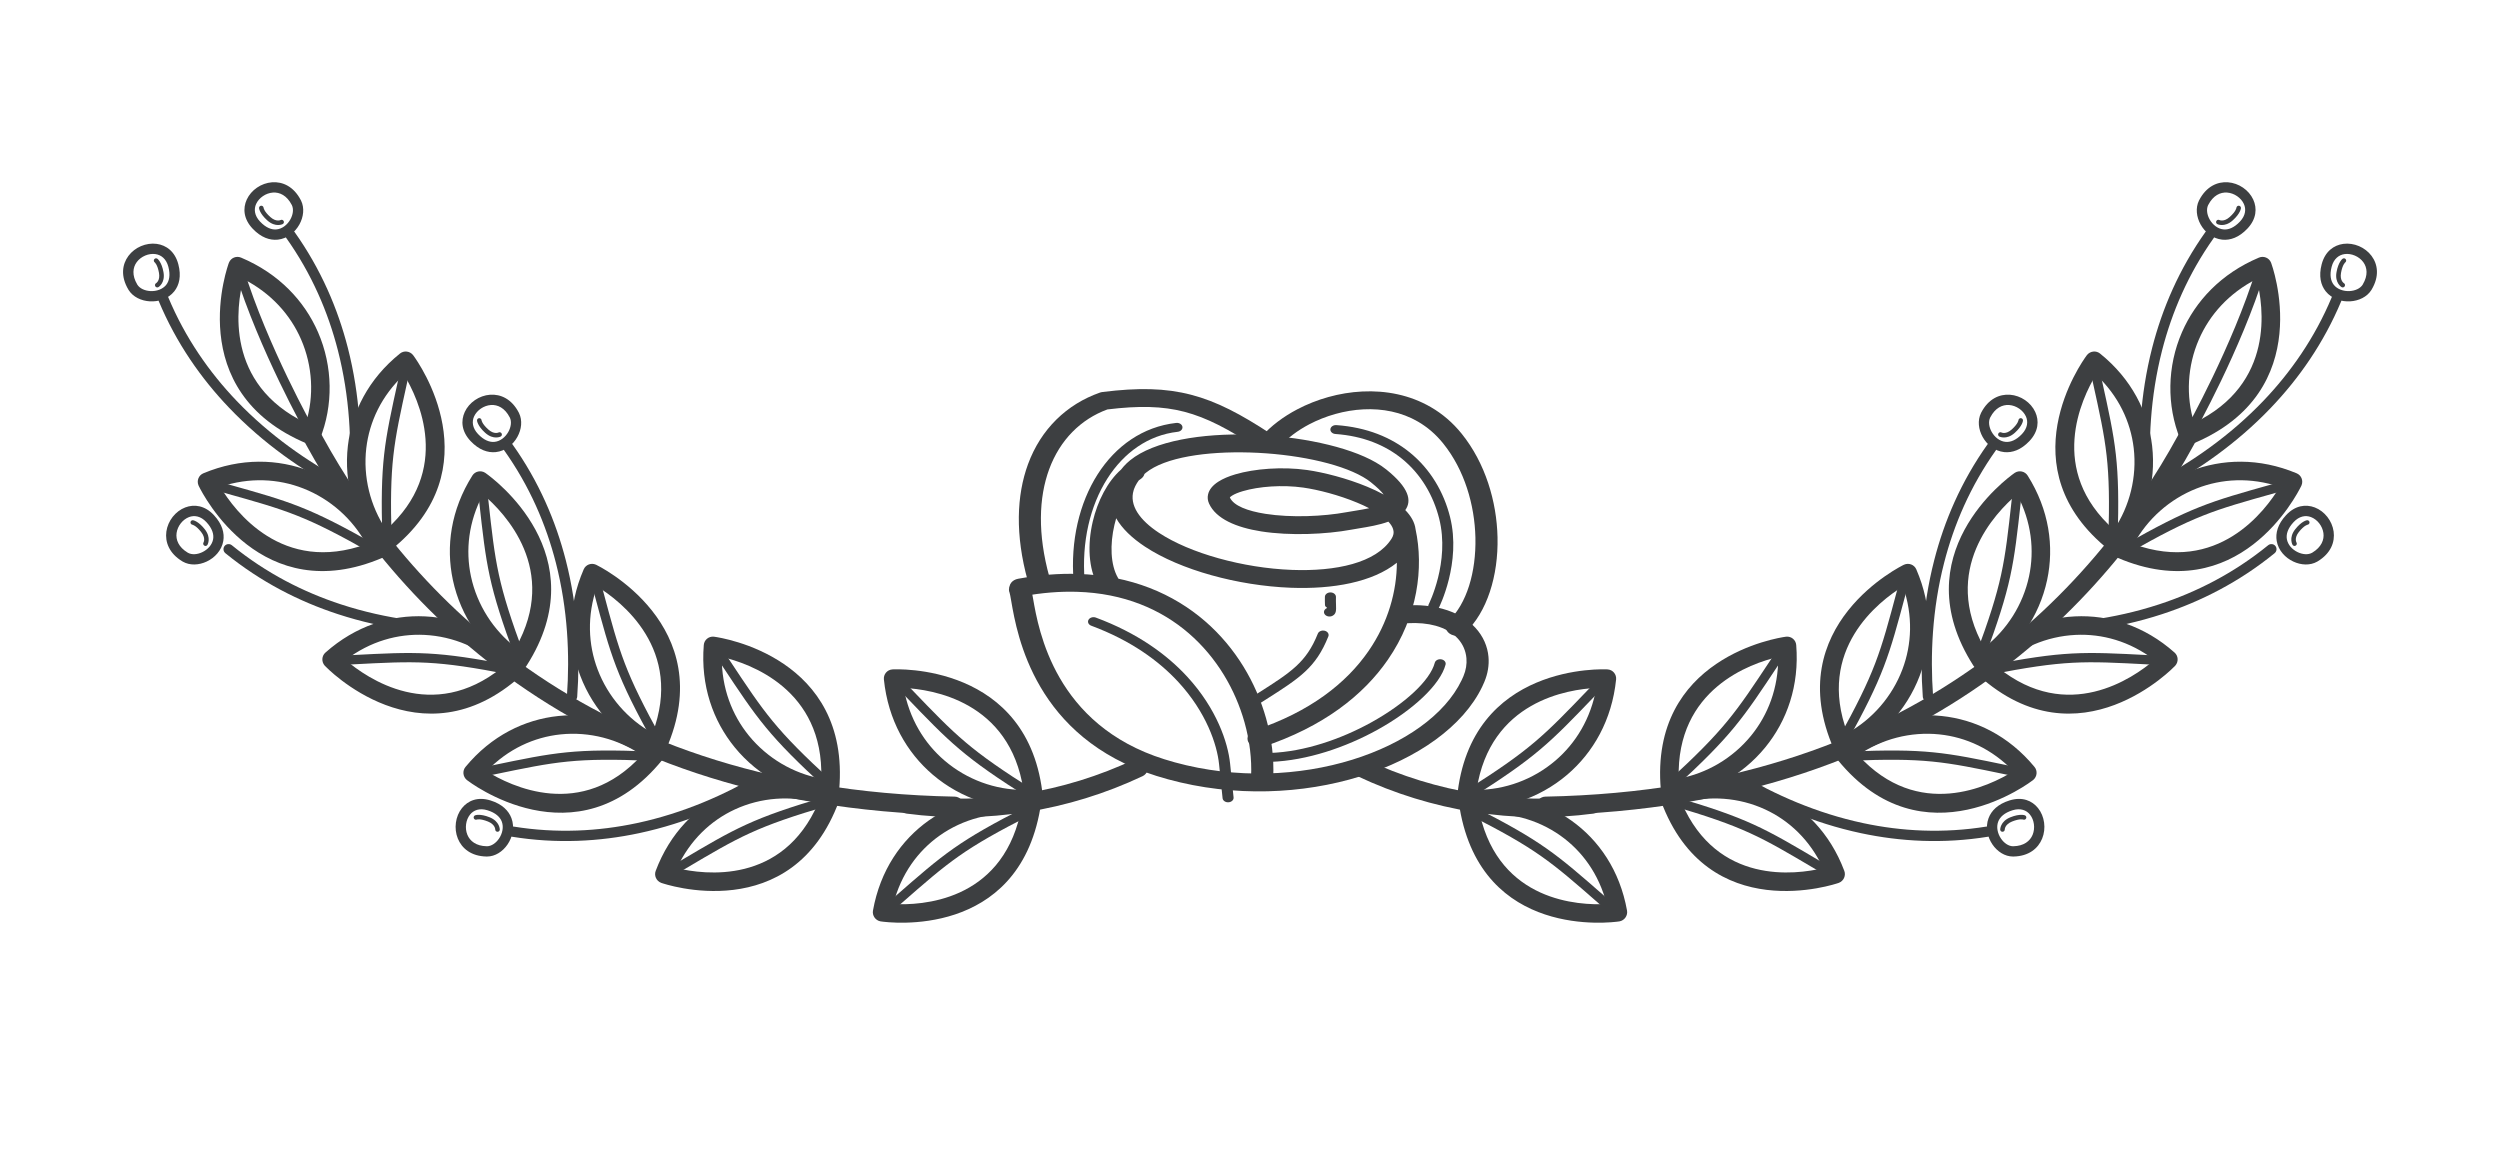 <svg width="529" height="244" viewBox="0 0 529 244" fill="none" xmlns="http://www.w3.org/2000/svg">
<path fill-rule="evenodd" clip-rule="evenodd" d="M373.503 171.275C367.958 168.714 361.633 168.28 355.867 169.934C363.394 187.282 379.962 185.086 385.762 183.705C383.001 177.749 378.575 173.618 373.503 171.275ZM351.458 169.49L351.435 169.435C351.067 168.422 351.59 167.293 352.608 166.914C359.836 164.186 368.065 164.429 375.184 167.718C381.662 170.711 387.22 176.216 390.255 184.277C390.633 185.283 390.119 186.417 389.107 186.806L389.024 186.836C388.611 186.978 361.364 196.367 351.458 169.49Z" fill="#3D3F41"/>
<path fill-rule="evenodd" clip-rule="evenodd" d="M353.546 170.415C353.028 170.264 352.734 169.719 352.892 169.199C353.049 168.679 353.598 168.382 354.116 168.533C369.828 173.15 373.245 175.173 385.185 182.243L388.051 183.939C388.516 184.212 388.661 184.811 388.384 185.277C388.106 185.742 387.504 185.9 387.042 185.627L384.175 183.932C372.41 176.968 369.043 174.972 353.546 170.415Z" fill="#3D3F41"/>
<path fill-rule="evenodd" clip-rule="evenodd" d="M355.221 164.754C361.116 163.667 366.622 160.455 370.527 155.672C374.092 151.298 376.319 145.602 376.273 139.007C370.472 140.356 354.634 145.783 355.221 164.754ZM353.56 168.945C352.481 169.052 351.528 168.268 351.433 167.188L351.432 167.134C348.98 139.111 376.28 134.953 377.823 134.738L377.974 134.721C379.052 134.619 379.996 135.411 380.081 136.488C380.771 145.098 378.107 152.534 373.544 158.125C368.533 164.268 361.226 168.172 353.56 168.945Z" fill="#3D3F41"/>
<path fill-rule="evenodd" clip-rule="evenodd" d="M354.239 166.807C353.838 167.175 353.216 167.155 352.852 166.755C352.487 166.359 352.519 165.737 352.92 165.368C364.928 154.346 367.114 151.044 374.747 139.511L376.61 136.705C376.912 136.253 377.518 136.123 377.97 136.419C378.421 136.712 378.54 137.32 378.242 137.772L376.382 140.581C368.638 152.274 366.419 155.623 354.239 166.807Z" fill="#3D3F41"/>
<path fill-rule="evenodd" clip-rule="evenodd" d="M410.392 155.4C404.297 154.763 398.145 156.386 393.193 159.797C405.918 173.731 420.964 166.352 426.039 163.19C421.5 158.459 415.966 155.982 410.392 155.4ZM388.854 160.791L388.821 160.751C388.14 159.918 388.273 158.686 389.116 157.996C395.118 153.101 403.027 150.688 410.858 151.505C417.977 152.25 425.028 155.656 430.502 162.284C431.186 163.113 431.06 164.349 430.222 165.044L430.159 165.093C430.092 165.145 407.008 183.105 388.854 160.791Z" fill="#3D3F41"/>
<path fill-rule="evenodd" clip-rule="evenodd" d="M391.133 160.991C390.595 161.011 390.142 160.592 390.128 160.055C390.111 159.513 390.539 159.059 391.08 159.038C407.512 158.352 411.408 159.162 425.025 161.994L428.291 162.673C428.822 162.781 429.156 163.296 429.042 163.827C428.929 164.355 428.408 164.7 427.879 164.59L424.606 163.911C411.171 161.119 407.323 160.317 391.133 160.991Z" fill="#3D3F41"/>
<path fill-rule="evenodd" clip-rule="evenodd" d="M390.913 155.125C396.167 152.207 400.374 147.407 402.55 141.641C404.54 136.374 404.829 130.293 402.674 124.087C397.581 127.225 384.266 137.429 390.913 155.125ZM390.682 159.599C389.693 160.05 388.536 159.613 388.101 158.633L388.075 158.577C376.442 132.218 402.762 119.553 402.838 119.516L402.915 119.482C403.911 119.044 405.065 119.49 405.49 120.477C408.909 128.376 408.76 136.246 406.216 142.987C403.422 150.386 397.726 156.406 390.682 159.599Z" fill="#3D3F41"/>
<path fill-rule="evenodd" clip-rule="evenodd" d="M390.635 157.368C390.373 157.845 389.777 158.02 389.304 157.762C388.831 157.507 388.663 156.912 388.927 156.436C396.81 142.182 397.829 138.366 401.39 125.037L402.256 121.802C402.395 121.278 402.932 120.963 403.452 121.096C403.977 121.224 404.284 121.759 404.148 122.28L403.282 125.518C399.667 139.041 398.635 142.909 390.635 157.368Z" fill="#3D3F41"/>
<path fill-rule="evenodd" clip-rule="evenodd" d="M439.196 134.345C433.057 134.639 427.211 137.169 422.821 141.284C437.533 153.108 451.323 143.545 455.869 139.655C450.659 135.678 444.803 134.074 439.196 134.345ZM418.676 142.924L418.635 142.886C417.84 142.167 417.785 140.933 418.514 140.126C423.718 134.383 431.186 130.805 439.057 130.427C446.22 130.082 453.715 132.377 460.142 138.087C460.944 138.8 461.01 140.032 460.291 140.846L460.228 140.912C460.174 140.973 440.035 162.185 418.676 142.924Z" fill="#3D3F41"/>
<path fill-rule="evenodd" clip-rule="evenodd" d="M420.963 142.776C420.431 142.878 419.922 142.528 419.824 142C419.727 141.467 420.083 140.951 420.616 140.852C436.781 137.689 440.766 137.901 454.688 138.629L458.026 138.805C458.565 138.835 458.974 139.3 458.938 139.839C458.9 140.376 458.434 140.793 457.893 140.763L454.556 140.589C440.831 139.866 436.903 139.658 420.963 142.776Z" fill="#3D3F41"/>
<path fill-rule="evenodd" clip-rule="evenodd" d="M419.856 137.023C424.622 133.348 428.062 127.975 429.345 121.957C430.516 116.459 429.881 110.41 426.801 104.613C422.231 108.485 410.594 120.569 419.856 137.023ZM420.301 141.467C419.392 142.057 418.183 141.803 417.604 140.901L417.572 140.855C402.564 117.399 424.688 101.211 426.193 100.146L426.345 100.04C427.261 99.457 428.471 99.718 429.047 100.628C433.627 107.904 434.674 115.688 433.173 122.721C431.526 130.448 426.795 137.252 420.301 141.467Z" fill="#3D3F41"/>
<path fill-rule="evenodd" clip-rule="evenodd" d="M419.924 139.272C419.736 139.781 419.173 140.047 418.665 139.866C418.159 139.684 417.901 139.125 418.088 138.615C423.737 123.365 424.168 119.448 425.676 105.748L426.045 102.422C426.106 101.885 426.589 101.49 427.127 101.545C427.665 101.595 428.053 102.075 427.991 102.614L427.627 105.941C426.097 119.817 425.658 123.79 419.924 139.272Z" fill="#3D3F41"/>
<path fill-rule="evenodd" clip-rule="evenodd" d="M464.836 103.349C459.097 105.596 454.35 109.856 451.497 115.147C469.279 121.574 479.318 108.141 482.396 103.017C476.161 100.933 470.078 101.295 464.836 103.349ZM448.075 118.027L448.025 118.009C447.032 117.585 446.585 116.434 447.019 115.438C450.127 108.352 456.085 102.584 463.453 99.699C470.16 97.075 478.029 96.83 485.966 100.148C486.965 100.565 487.423 101.714 486.995 102.716L486.912 102.891C486.05 104.649 473.66 128.951 448.075 118.027Z" fill="#3D3F41"/>
<path fill-rule="evenodd" clip-rule="evenodd" d="M450.208 117.15C449.736 117.417 449.141 117.255 448.876 116.789C448.614 116.319 448.782 115.724 449.253 115.452C463.623 107.277 467.479 106.197 480.946 102.423L484.176 101.517C484.696 101.372 485.234 101.673 485.374 102.192C485.517 102.712 485.208 103.252 484.688 103.4L481.448 104.313C468.159 108.034 464.355 109.1 450.208 117.15Z" fill="#3D3F41"/>
<path fill-rule="evenodd" clip-rule="evenodd" d="M447.306 112.077C450.657 107.078 452.202 100.911 451.492 94.826C450.841 89.261 448.297 83.763 443.512 79.286C440.409 84.403 433.222 99.53 447.306 112.077ZM449.161 116.132C448.486 116.987 447.253 117.136 446.407 116.471L446.358 116.432C424.489 99.07 440.503 76.617 441.508 75.256L441.607 75.121C442.294 74.275 443.526 74.132 444.366 74.807C451.061 80.197 454.554 87.209 455.387 94.323C456.297 102.139 453.983 110.074 449.161 116.132Z" fill="#3D3F41"/>
<path fill-rule="evenodd" clip-rule="evenodd" d="M448.092 114.185C448.076 114.727 447.622 115.159 447.082 115.147C446.54 115.137 446.116 114.69 446.132 114.148C446.613 97.947 445.765 94.112 442.804 80.716L442.088 77.463C441.972 76.937 442.307 76.409 442.833 76.288C443.362 76.166 443.884 76.493 444.001 77.019L444.718 80.274C447.721 93.863 448.578 97.751 448.092 114.185Z" fill="#3D3F41"/>
<path fill-rule="evenodd" clip-rule="evenodd" d="M465.297 71.806C462.832 77.463 462.515 83.804 464.271 89.499C481.463 81.239 478.98 64.777 477.499 59.036C471.596 62.048 467.543 66.645 465.297 71.806ZM463.904 93.926L463.851 93.949C462.847 94.362 461.709 93.888 461.308 92.889C458.451 85.78 458.549 77.542 461.707 70.289C464.585 63.68 469.986 57.888 477.987 54.512C478.989 54.09 480.134 54.554 480.543 55.552L480.572 55.627L480.575 55.624C480.603 55.704 490.764 82.812 463.904 93.926Z" fill="#3D3F41"/>
<path fill-rule="evenodd" clip-rule="evenodd" d="M464.388 91.476C464.123 91.954 463.526 92.127 463.053 91.866C462.583 91.607 462.413 91.011 462.678 90.536C462.708 90.487 472.385 73.252 477.401 57.016C477.56 56.498 478.109 56.2 478.625 56.353C479.141 56.506 479.43 57.052 479.269 57.569C474.185 74.027 464.417 91.425 464.388 91.476Z" fill="#3D3F41"/>
<path fill-rule="evenodd" clip-rule="evenodd" d="M287.209 164.226C286.237 163.762 285.832 162.597 286.304 161.616C286.778 160.639 287.953 160.218 288.924 160.68C296.471 164.242 304.402 166.666 312.431 167.941C320.545 169.229 328.742 169.338 336.738 168.271C337.81 168.126 338.787 168.878 338.916 169.95C339.048 171.019 338.286 172.006 337.212 172.151C328.817 173.275 320.234 173.16 311.768 171.815C303.39 170.488 295.108 167.955 287.209 164.226Z" fill="#3D3F41"/>
<path fill-rule="evenodd" clip-rule="evenodd" d="M462.354 89.353C462.851 88.389 464.034 88.003 464.992 88.488C465.947 88.974 466.321 90.151 465.823 91.116C457.503 107.098 443.733 127.05 421.555 143.203C399.391 159.343 368.852 171.691 327.016 172.478C325.937 172.496 325.057 171.633 325.052 170.555C325.048 169.476 325.922 168.582 327.002 168.566C367.892 167.798 397.687 155.769 419.278 140.043C440.853 124.329 454.259 104.912 462.354 89.353Z" fill="#3D3F41"/>
<path fill-rule="evenodd" clip-rule="evenodd" d="M329.113 160.953C324.413 164.963 318.427 167.138 312.446 167.141C315.305 148.329 331.833 145.848 337.776 145.569C336.625 152.077 333.409 157.29 329.113 160.953ZM308.311 168.792L308.301 168.854C308.204 169.93 308.994 170.872 310.071 170.958C317.734 171.584 325.608 169.066 331.636 163.919C337.122 159.235 341.084 152.386 341.968 143.77C342.074 142.694 341.292 141.744 340.219 141.652L340.13 141.642C339.697 141.622 311.043 140.131 308.311 168.792Z" fill="#3D3F41"/>
<path fill-rule="evenodd" clip-rule="evenodd" d="M310.086 167.32C309.626 167.61 309.481 168.215 309.767 168.673C310.048 169.13 310.653 169.269 311.116 168.978C325.092 160.166 327.875 157.265 337.593 147.136L339.925 144.71C340.303 144.315 340.294 143.698 339.909 143.326C339.522 142.952 338.901 142.969 338.526 143.36L336.193 145.788C326.613 155.769 323.872 158.628 310.086 167.32Z" fill="#3D3F41"/>
<path fill-rule="evenodd" clip-rule="evenodd" d="M313.138 172.313C319.098 171.724 325.221 173.297 330.197 176.826C334.748 180.052 338.336 184.926 339.968 191.296C334.031 191.607 317.388 190.767 313.138 172.313ZM310.474 168.733C309.407 168.932 308.687 169.95 308.869 171.017L308.88 171.071C313.626 198.771 341.003 195.205 342.545 194.982L342.694 194.96C343.758 194.758 344.467 193.732 344.279 192.673C342.759 184.178 338.302 177.744 332.486 173.62C326.097 169.088 318.065 167.353 310.474 168.733Z" fill="#3D3F41"/>
<path fill-rule="evenodd" clip-rule="evenodd" d="M311.67 170.607C311.189 170.364 310.597 170.558 310.348 171.039C310.097 171.525 310.284 172.115 310.761 172.358C325.138 179.655 328.083 182.232 338.369 191.233L340.873 193.423C341.279 193.777 341.898 193.735 342.261 193.324C342.618 192.914 342.582 192.294 342.175 191.94L339.669 189.751C329.24 180.624 326.252 178.009 311.67 170.607Z" fill="#3D3F41"/>
<path fill-rule="evenodd" clip-rule="evenodd" d="M428.834 134.253C428.233 134.25 427.755 133.759 427.762 133.158C427.777 132.558 428.275 132.074 428.874 132.075C437.485 132.126 447.18 131.053 456.852 127.885C464.757 125.299 472.653 121.307 479.938 115.376C480.407 114.995 481.095 115.062 481.471 115.527C481.849 115.991 481.771 116.68 481.304 117.062C473.797 123.172 465.656 127.286 457.503 129.953C447.579 133.203 437.647 134.303 428.834 134.253Z" fill="#3D3F41"/>
<path fill-rule="evenodd" clip-rule="evenodd" d="M489.004 109.414C487.877 108.985 486.525 109.188 485.323 110.485C484.083 111.816 483.723 113.054 483.9 114.084C484.003 114.683 484.287 115.228 484.68 115.693C485.097 116.18 485.632 116.576 486.213 116.849C487.247 117.339 488.404 117.435 489.241 116.964L489.294 116.931C491.222 115.773 491.833 114.203 491.635 112.792C491.533 112.039 491.205 111.318 490.738 110.722C490.274 110.132 489.671 109.668 489.004 109.414ZM483.733 109.007C485.653 106.943 487.891 106.646 489.8 107.372C490.833 107.764 491.757 108.476 492.46 109.368C493.154 110.254 493.635 111.33 493.797 112.47C494.099 114.681 493.224 117.093 490.402 118.792L490.323 118.839C488.824 119.698 486.905 119.597 485.268 118.825C484.415 118.425 483.629 117.841 483.016 117.119C482.38 116.374 481.925 115.479 481.752 114.477C481.467 112.813 481.959 110.914 483.733 109.007Z" fill="#3D3F41"/>
<path fill-rule="evenodd" clip-rule="evenodd" d="M485.935 114.784C486.073 115.011 486.001 115.309 485.773 115.451C485.546 115.594 485.247 115.524 485.109 115.296C485.106 115.293 484.219 113.827 485.68 111.978C487.05 110.242 488.133 110.083 488.136 110.086C488.399 110.038 488.649 110.213 488.69 110.475C488.735 110.737 488.554 110.986 488.291 111.034C488.29 111.036 487.571 111.134 486.44 112.569C485.397 113.889 485.933 114.782 485.935 114.784Z" fill="#3D3F41"/>
<path fill-rule="evenodd" clip-rule="evenodd" d="M457.181 103.723C456.647 104.005 455.992 103.809 455.712 103.279C455.435 102.747 455.646 102.089 456.178 101.805C463.821 97.742 471.891 92.185 478.942 84.811C484.701 78.781 489.788 71.53 493.408 62.878C493.641 62.322 494.281 62.054 494.835 62.28C495.392 62.507 495.652 63.144 495.419 63.7C491.688 72.614 486.447 80.087 480.502 86.305C473.269 93.871 465.004 99.569 457.181 103.723Z" fill="#3D3F41"/>
<path fill-rule="evenodd" clip-rule="evenodd" d="M496.122 53.764C494.921 53.927 493.821 54.75 493.375 56.452C492.915 58.205 493.184 59.459 493.833 60.276C494.207 60.747 494.721 61.088 495.293 61.306C495.89 61.534 496.551 61.627 497.197 61.589C498.347 61.519 499.417 61.056 499.937 60.242L499.964 60.189C501.117 58.256 500.907 56.596 500.064 55.458C499.614 54.85 498.982 54.376 498.281 54.079C497.592 53.786 496.834 53.666 496.122 53.764ZM491.264 55.923C491.978 53.205 493.821 51.878 495.853 51.601C496.956 51.455 498.112 51.633 499.16 52.077C500.198 52.517 501.138 53.229 501.822 54.147C503.146 55.933 503.521 58.456 501.832 61.284L501.784 61.365C500.869 62.828 499.12 63.657 497.303 63.763C496.359 63.82 495.385 63.685 494.497 63.346C493.581 62.998 492.751 62.435 492.118 61.641C491.074 60.326 490.606 58.431 491.264 55.923Z" fill="#3D3F41"/>
<path fill-rule="evenodd" clip-rule="evenodd" d="M495.967 59.917C496.198 60.049 496.278 60.344 496.142 60.574C496.01 60.808 495.712 60.891 495.483 60.757C495.478 60.756 493.994 59.9 494.406 57.589C494.792 55.417 495.674 54.764 495.676 54.762C495.885 54.598 496.191 54.632 496.35 54.841C496.515 55.049 496.475 55.353 496.267 55.518C496.264 55.522 495.677 55.949 495.359 57.742C495.066 59.392 495.966 59.916 495.967 59.917Z" fill="#3D3F41"/>
<path fill-rule="evenodd" clip-rule="evenodd" d="M452.985 102.484C453.031 103.082 453.554 103.528 454.152 103.479C454.751 103.428 455.203 102.901 455.159 102.302C454.542 93.719 454.978 83.982 457.502 74.131C459.566 66.079 463.031 57.943 468.475 50.29C468.826 49.795 468.714 49.114 468.225 48.771C467.735 48.426 467.056 48.547 466.705 49.041C461.099 56.926 457.522 65.313 455.393 73.619C452.804 83.724 452.357 93.701 452.985 102.484Z" fill="#3D3F41"/>
<path fill-rule="evenodd" clip-rule="evenodd" d="M474.798 43.148C475.302 44.243 475.183 45.605 473.972 46.888C472.721 48.211 471.51 48.652 470.47 48.543C469.866 48.481 469.301 48.234 468.812 47.87C468.297 47.488 467.865 46.983 467.555 46.422C467 45.421 466.825 44.274 467.241 43.404L467.269 43.353C468.302 41.354 469.829 40.643 471.25 40.746C472.008 40.801 472.749 41.075 473.375 41.507C473.994 41.928 474.5 42.499 474.798 43.148ZM475.549 48.376C477.484 46.326 477.634 44.074 476.784 42.223C476.32 41.214 475.552 40.34 474.616 39.701C473.684 39.063 472.578 38.655 471.428 38.571C469.199 38.411 466.848 39.444 465.339 42.369L465.296 42.451C464.539 44.004 464.766 45.909 465.644 47.494C466.1 48.314 466.734 49.061 467.496 49.624C468.281 50.207 469.207 50.605 470.215 50.711C471.895 50.887 473.762 50.27 475.549 48.376Z" fill="#3D3F41"/>
<path fill-rule="evenodd" clip-rule="evenodd" d="M469.632 46.56C469.398 46.435 469.104 46.528 468.981 46.765C468.855 47.002 468.941 47.294 469.177 47.417C469.18 47.42 470.704 48.207 472.452 46.628C474.099 45.149 474.182 44.06 474.182 44.056C474.214 43.79 474.021 43.555 473.756 43.53C473.491 43.504 473.254 43.699 473.223 43.965C473.224 43.967 473.174 44.687 471.812 45.912C470.563 47.039 469.635 46.56 469.632 46.56Z" fill="#3D3F41"/>
<path fill-rule="evenodd" clip-rule="evenodd" d="M406.864 147.437C406.906 148.038 407.429 148.481 408.028 148.43C408.628 148.382 409.081 147.854 409.037 147.255C408.422 138.673 408.851 128.936 411.378 119.086C413.443 111.033 416.909 102.896 422.35 95.246C422.701 94.751 422.591 94.072 422.102 93.725C421.613 93.382 420.929 93.501 420.58 93.994C414.972 101.88 411.398 110.267 409.272 118.572C406.679 128.68 406.233 138.652 406.864 147.437Z" fill="#3D3F41"/>
<path fill-rule="evenodd" clip-rule="evenodd" d="M428.676 88.101C429.177 89.197 429.062 90.558 427.849 91.843C426.598 93.166 425.385 93.609 424.344 93.497C423.742 93.437 423.177 93.189 422.687 92.824C422.176 92.445 421.744 91.937 421.43 91.376C420.878 90.374 420.7 89.228 421.116 88.362L421.147 88.307C422.179 86.309 423.707 85.6 425.128 85.7C425.886 85.754 426.624 86.032 427.253 86.46C427.874 86.883 428.376 87.455 428.676 88.101ZM429.425 93.331C431.359 91.283 431.511 89.026 430.659 87.176C430.197 86.169 429.431 85.294 428.494 84.655C427.56 84.019 426.453 83.608 425.306 83.525C423.079 83.366 420.726 84.4 419.216 87.321L419.176 87.406C418.414 88.958 418.642 90.864 419.521 92.446C419.975 93.271 420.611 94.016 421.373 94.579C422.159 95.164 423.081 95.56 424.095 95.666C425.772 95.839 427.639 95.222 429.425 93.331Z" fill="#3D3F41"/>
<path fill-rule="evenodd" clip-rule="evenodd" d="M423.511 91.513C423.277 91.388 422.983 91.484 422.857 91.718C422.73 91.955 422.821 92.25 423.056 92.373C423.058 92.375 424.581 93.162 426.332 91.585C427.974 90.102 428.062 89.013 428.062 89.009C428.091 88.745 427.9 88.511 427.635 88.483C427.369 88.459 427.13 88.652 427.103 88.92C427.102 88.922 427.051 89.641 425.691 90.868C424.441 91.994 423.513 91.515 423.511 91.513Z" fill="#3D3F41"/>
<path fill-rule="evenodd" clip-rule="evenodd" d="M367.024 165.631C366.512 165.327 366.345 164.658 366.658 164.142C366.97 163.625 367.64 163.452 368.155 163.756C375.521 168.128 384.379 172.07 394.27 174.176C402.357 175.899 411.141 176.393 420.374 174.895C420.969 174.796 421.526 175.201 421.615 175.795C421.706 176.389 421.296 176.95 420.701 177.045C411.186 178.593 402.128 178.079 393.79 176.303C383.639 174.141 374.563 170.108 367.024 165.631Z" fill="#3D3F41"/>
<path fill-rule="evenodd" clip-rule="evenodd" d="M429.545 172.372C428.794 171.432 427.529 170.931 425.848 171.454C424.114 171.99 423.181 172.887 422.814 173.874C422.603 174.444 422.571 175.063 422.678 175.665C422.79 176.3 423.046 176.912 423.409 177.443C424.053 178.388 424.995 179.056 425.955 179.068L426.014 179.064C428.251 179.024 429.563 177.964 430.104 176.639C430.393 175.929 430.478 175.142 430.374 174.384C430.272 173.638 429.989 172.929 429.545 172.372ZM425.224 169.369C427.908 168.538 429.982 169.405 431.251 170.995C431.943 171.859 432.38 172.94 432.532 174.071C432.684 175.191 432.559 176.371 432.12 177.445C431.272 179.524 429.306 181.183 426.029 181.243L425.937 181.24C424.219 181.238 422.622 180.185 421.605 178.689C421.075 177.911 420.693 177.01 420.529 176.071C420.358 175.103 420.417 174.094 420.776 173.135C421.363 171.545 422.745 170.138 425.224 169.369Z" fill="#3D3F41"/>
<path fill-rule="evenodd" clip-rule="evenodd" d="M424.211 175.506C424.215 175.772 424.004 175.997 423.738 176.005C423.47 176.015 423.25 175.805 423.243 175.537C423.243 175.534 423.219 173.812 425.404 172.936C427.451 172.112 428.46 172.52 428.463 172.523C428.711 172.612 428.837 172.89 428.742 173.142C428.645 173.392 428.367 173.52 428.119 173.428C428.116 173.428 427.451 173.153 425.758 173.832C424.197 174.459 424.212 175.505 424.211 175.506Z" fill="#3D3F41"/>
<path fill-rule="evenodd" clip-rule="evenodd" d="M155.497 171.275C161.042 168.714 167.367 168.28 173.133 169.934C165.606 187.282 149.038 185.086 143.238 183.705C145.999 177.749 150.425 173.618 155.497 171.275ZM177.542 169.49L177.565 169.435C177.933 168.422 177.41 167.293 176.392 166.914C169.164 164.186 160.935 164.429 153.816 167.718C147.338 170.711 141.78 176.216 138.745 184.277C138.367 185.283 138.881 186.417 139.893 186.806L139.976 186.836C140.389 186.978 167.636 196.367 177.542 169.49Z" fill="#3D3F41"/>
<path fill-rule="evenodd" clip-rule="evenodd" d="M175.454 170.415C175.972 170.264 176.266 169.719 176.108 169.199C175.951 168.679 175.402 168.382 174.884 168.533C159.172 173.15 155.755 175.173 143.815 182.243L140.949 183.939C140.484 184.212 140.339 184.811 140.616 185.277C140.894 185.742 141.496 185.9 141.958 185.627L144.825 183.932C156.59 176.968 159.957 174.972 175.454 170.415Z" fill="#3D3F41"/>
<path fill-rule="evenodd" clip-rule="evenodd" d="M173.779 164.754C167.884 163.667 162.378 160.455 158.473 155.672C154.908 151.298 152.681 145.602 152.727 139.007C158.528 140.356 174.366 145.783 173.779 164.754ZM175.44 168.945C176.519 169.052 177.472 168.268 177.567 167.188L177.568 167.134C180.02 139.111 152.72 134.953 151.177 134.738L151.026 134.721C149.948 134.619 149.004 135.411 148.919 136.488C148.229 145.098 150.893 152.534 155.456 158.125C160.467 164.268 167.774 168.172 175.44 168.945Z" fill="#3D3F41"/>
<path fill-rule="evenodd" clip-rule="evenodd" d="M174.761 166.807C175.162 167.175 175.784 167.155 176.148 166.755C176.513 166.359 176.481 165.737 176.08 165.368C164.072 154.346 161.886 151.044 154.253 139.511L152.39 136.705C152.088 136.253 151.482 136.123 151.03 136.419C150.579 136.712 150.46 137.32 150.758 137.772L152.618 140.581C160.362 152.274 162.581 155.623 174.761 166.807Z" fill="#3D3F41"/>
<path fill-rule="evenodd" clip-rule="evenodd" d="M118.608 155.4C124.703 154.763 130.855 156.386 135.807 159.797C123.082 173.731 108.036 166.352 102.961 163.19C107.5 158.459 113.034 155.982 118.608 155.4ZM140.146 160.791L140.179 160.751C140.86 159.918 140.727 158.686 139.884 157.996C133.882 153.101 125.973 150.688 118.142 151.505C111.023 152.25 103.972 155.656 98.498 162.284C97.814 163.113 97.94 164.349 98.778 165.044L98.841 165.093C98.908 165.145 121.992 183.105 140.146 160.791Z" fill="#3D3F41"/>
<path fill-rule="evenodd" clip-rule="evenodd" d="M137.867 160.991C138.405 161.011 138.858 160.592 138.872 160.055C138.889 159.513 138.461 159.059 137.92 159.038C121.488 158.352 117.592 159.162 103.975 161.994L100.709 162.673C100.178 162.781 99.844 163.296 99.957 163.827C100.071 164.355 100.592 164.7 101.121 164.59L104.394 163.911C117.829 161.119 121.677 160.317 137.867 160.991Z" fill="#3D3F41"/>
<path fill-rule="evenodd" clip-rule="evenodd" d="M138.087 155.125C132.833 152.207 128.626 147.407 126.45 141.641C124.46 136.374 124.171 130.293 126.326 124.087C131.419 127.225 144.734 137.429 138.087 155.125ZM138.318 159.599C139.307 160.05 140.464 159.613 140.899 158.633L140.925 158.577C152.558 132.218 126.238 119.553 126.162 119.516L126.085 119.482C125.089 119.044 123.935 119.49 123.51 120.477C120.091 128.376 120.24 136.246 122.784 142.987C125.578 150.386 131.274 156.406 138.318 159.599Z" fill="#3D3F41"/>
<path fill-rule="evenodd" clip-rule="evenodd" d="M138.365 157.368C138.627 157.845 139.223 158.02 139.696 157.762C140.169 157.507 140.337 156.912 140.073 156.436C132.19 142.182 131.171 138.366 127.61 125.037L126.744 121.802C126.605 121.278 126.068 120.963 125.548 121.096C125.023 121.224 124.716 121.759 124.852 122.28L125.718 125.518C129.333 139.041 130.365 142.909 138.365 157.368Z" fill="#3D3F41"/>
<path fill-rule="evenodd" clip-rule="evenodd" d="M89.804 134.345C95.943 134.639 101.789 137.169 106.179 141.284C91.467 153.108 77.677 143.545 73.131 139.655C78.341 135.678 84.197 134.074 89.804 134.345ZM110.324 142.924L110.365 142.886C111.16 142.167 111.215 140.933 110.486 140.126C105.282 134.383 97.814 130.805 89.942 130.427C82.78 130.082 75.285 132.377 68.858 138.087C68.056 138.8 67.99 140.032 68.709 140.846L68.772 140.912C68.826 140.973 88.965 162.185 110.324 142.924Z" fill="#3D3F41"/>
<path fill-rule="evenodd" clip-rule="evenodd" d="M108.037 142.776C108.569 142.878 109.078 142.528 109.176 142C109.273 141.467 108.917 140.951 108.384 140.852C92.219 137.689 88.234 137.901 74.312 138.629L70.974 138.805C70.436 138.835 70.026 139.3 70.062 139.839C70.1 140.376 70.566 140.793 71.107 140.763L74.444 140.589C88.169 139.866 92.097 139.658 108.037 142.776Z" fill="#3D3F41"/>
<path fill-rule="evenodd" clip-rule="evenodd" d="M109.144 137.023C104.378 133.348 100.938 127.975 99.654 121.957C98.484 116.459 99.118 110.41 102.199 104.613C106.769 108.485 118.405 120.569 109.144 137.023ZM108.698 141.467C109.608 142.057 110.817 141.803 111.396 140.901L111.428 140.855C126.436 117.399 104.312 101.211 102.807 100.146L102.655 100.04C101.738 99.457 100.528 99.718 99.953 100.628C95.373 107.904 94.326 115.688 95.827 122.721C97.474 130.448 102.205 137.252 108.698 141.467Z" fill="#3D3F41"/>
<path fill-rule="evenodd" clip-rule="evenodd" d="M109.076 139.272C109.264 139.781 109.827 140.047 110.335 139.866C110.841 139.684 111.099 139.125 110.912 138.615C105.263 123.365 104.832 119.448 103.324 105.748L102.955 102.422C102.894 101.885 102.411 101.49 101.873 101.545C101.335 101.595 100.947 102.075 101.009 102.614L101.373 105.941C102.903 119.817 103.342 123.79 109.076 139.272Z" fill="#3D3F41"/>
<path fill-rule="evenodd" clip-rule="evenodd" d="M64.164 103.349C69.903 105.596 74.65 109.856 77.503 115.147C59.721 121.574 49.681 108.141 46.604 103.017C52.839 100.933 58.922 101.295 64.164 103.349ZM80.925 118.027L80.975 118.009C81.968 117.585 82.415 116.434 81.981 115.438C78.873 108.352 72.915 102.584 65.547 99.699C58.84 97.075 50.971 96.83 43.034 100.148C42.035 100.565 41.577 101.714 42.005 102.716L42.088 102.891C42.95 104.649 55.34 128.951 80.925 118.027Z" fill="#3D3F41"/>
<path fill-rule="evenodd" clip-rule="evenodd" d="M78.791 117.15C79.264 117.417 79.859 117.255 80.124 116.789C80.385 116.319 80.218 115.724 79.746 115.452C65.377 107.277 61.52 106.197 48.054 102.423L44.824 101.517C44.304 101.372 43.765 101.673 43.626 102.192C43.483 102.712 43.792 103.252 44.311 103.4L47.551 104.313C60.84 108.034 64.645 109.1 78.791 117.15Z" fill="#3D3F41"/>
<path fill-rule="evenodd" clip-rule="evenodd" d="M81.694 112.077C78.343 107.078 76.798 100.911 77.507 94.826C78.159 89.261 80.703 83.763 85.488 79.286C88.591 84.403 95.777 99.53 81.694 112.077ZM79.839 116.132C80.514 116.987 81.746 117.136 82.593 116.471L82.642 116.432C104.511 99.07 88.497 76.617 87.492 75.256L87.393 75.121C86.706 74.275 85.474 74.132 84.634 74.807C77.939 80.197 74.446 87.209 73.613 94.323C72.702 102.139 75.017 110.074 79.839 116.132Z" fill="#3D3F41"/>
<path fill-rule="evenodd" clip-rule="evenodd" d="M80.908 114.185C80.924 114.727 81.378 115.159 81.918 115.147C82.46 115.137 82.884 114.69 82.868 114.148C82.387 97.947 83.235 94.112 86.196 80.716L86.912 77.463C87.028 76.937 86.693 76.409 86.167 76.288C85.638 76.166 85.116 76.493 84.999 77.019L84.282 80.274C81.279 93.863 80.422 97.751 80.908 114.185Z" fill="#3D3F41"/>
<path fill-rule="evenodd" clip-rule="evenodd" d="M63.703 71.806C66.168 77.463 66.485 83.804 64.729 89.499C47.537 81.239 50.02 64.777 51.501 59.036C57.404 62.048 61.457 66.645 63.703 71.806ZM65.096 93.926L65.149 93.949C66.153 94.362 67.291 93.888 67.692 92.889C70.549 85.78 70.451 77.542 67.293 70.289C64.415 63.68 59.014 57.888 51.014 54.512C50.011 54.09 48.866 54.554 48.457 55.552L48.428 55.627L48.425 55.624C48.397 55.704 38.236 82.812 65.096 93.926Z" fill="#3D3F41"/>
<path fill-rule="evenodd" clip-rule="evenodd" d="M64.612 91.476C64.877 91.954 65.474 92.127 65.947 91.866C66.417 91.607 66.587 91.011 66.322 90.536C66.292 90.487 56.615 73.252 51.599 57.016C51.44 56.498 50.891 56.2 50.375 56.353C49.859 56.506 49.57 57.052 49.731 57.569C54.815 74.027 64.583 91.425 64.612 91.476Z" fill="#3D3F41"/>
<path fill-rule="evenodd" clip-rule="evenodd" d="M241.791 164.226C242.763 163.762 243.168 162.597 242.696 161.616C242.222 160.639 241.047 160.218 240.076 160.68C232.529 164.242 224.598 166.666 216.569 167.941C208.455 169.229 200.258 169.338 192.262 168.271C191.19 168.126 190.213 168.878 190.084 169.95C189.952 171.019 190.714 172.006 191.788 172.151C200.183 173.275 208.766 173.16 217.232 171.815C225.61 170.488 233.892 167.955 241.791 164.226Z" fill="#3D3F41"/>
<path fill-rule="evenodd" clip-rule="evenodd" d="M66.646 89.353C66.149 88.389 64.966 88.003 64.008 88.488C63.053 88.974 62.679 90.151 63.177 91.116C71.497 107.098 85.267 127.05 107.445 143.203C129.609 159.343 160.148 171.691 201.984 172.478C203.063 172.496 203.943 171.633 203.948 170.555C203.952 169.476 203.078 168.582 201.998 168.566C161.108 167.798 131.313 155.769 109.722 140.043C88.147 124.329 74.741 104.912 66.646 89.353Z" fill="#3D3F41"/>
<path fill-rule="evenodd" clip-rule="evenodd" d="M199.887 160.953C204.587 164.963 210.573 167.138 216.554 167.141C213.695 148.329 197.167 145.848 191.224 145.569C192.375 152.077 195.591 157.29 199.887 160.953ZM220.689 168.792L220.699 168.854C220.796 169.93 220.006 170.872 218.929 170.958C211.266 171.584 203.392 169.066 197.364 163.919C191.878 159.235 187.916 152.386 187.032 143.77C186.926 142.694 187.708 141.744 188.781 141.652L188.87 141.642C189.303 141.622 217.957 140.131 220.689 168.792Z" fill="#3D3F41"/>
<path fill-rule="evenodd" clip-rule="evenodd" d="M218.914 167.32C219.374 167.61 219.519 168.215 219.233 168.673C218.952 169.13 218.347 169.269 217.884 168.978C203.908 160.166 201.125 157.265 191.407 147.136L189.075 144.71C188.697 144.315 188.706 143.698 189.091 143.326C189.478 142.952 190.099 142.969 190.474 143.36L192.807 145.788C202.387 155.769 205.128 158.628 218.914 167.32Z" fill="#3D3F41"/>
<path fill-rule="evenodd" clip-rule="evenodd" d="M215.862 172.313C209.902 171.724 203.779 173.297 198.803 176.826C194.252 180.052 190.664 184.926 189.032 191.296C194.969 191.607 211.612 190.767 215.862 172.313ZM218.526 168.733C219.593 168.932 220.313 169.95 220.131 171.017L220.12 171.071C215.374 198.771 187.997 195.205 186.455 194.982L186.306 194.96C185.242 194.758 184.533 193.732 184.721 192.673C186.241 184.178 190.698 177.744 196.514 173.62C202.903 169.088 210.935 167.353 218.526 168.733Z" fill="#3D3F41"/>
<path fill-rule="evenodd" clip-rule="evenodd" d="M217.329 170.607C217.811 170.364 218.403 170.558 218.652 171.039C218.903 171.525 218.716 172.115 218.238 172.358C203.861 179.655 200.917 182.232 190.631 191.233L188.127 193.423C187.721 193.777 187.101 193.735 186.739 193.324C186.382 192.914 186.418 192.294 186.824 191.94L189.331 189.751C199.759 180.624 202.748 178.009 217.329 170.607Z" fill="#3D3F41"/>
<path fill-rule="evenodd" clip-rule="evenodd" d="M100.166 134.253C100.767 134.25 101.245 133.759 101.238 133.158C101.223 132.558 100.725 132.074 100.126 132.075C91.515 132.126 81.82 131.053 72.148 127.885C64.243 125.299 56.347 121.307 49.062 115.376C48.593 114.995 47.905 115.062 47.529 115.527C47.151 115.991 47.229 116.68 47.696 117.062C55.203 123.172 63.344 127.286 71.497 129.953C81.421 133.203 91.353 134.303 100.166 134.253Z" fill="#3D3F41"/>
<path fill-rule="evenodd" clip-rule="evenodd" d="M39.996 109.414C41.123 108.985 42.475 109.188 43.677 110.485C44.917 111.816 45.277 113.054 45.1 114.084C44.997 114.683 44.713 115.228 44.32 115.693C43.903 116.18 43.368 116.576 42.787 116.849C41.752 117.339 40.596 117.435 39.759 116.964L39.706 116.931C37.778 115.773 37.167 114.203 37.365 112.792C37.467 112.039 37.795 111.318 38.262 110.722C38.726 110.132 39.329 109.668 39.996 109.414ZM45.267 109.007C43.347 106.943 41.108 106.646 39.2 107.372C38.167 107.764 37.243 108.476 36.54 109.368C35.846 110.254 35.365 111.33 35.203 112.47C34.901 114.681 35.776 117.093 38.598 118.792L38.677 118.839C40.176 119.698 42.095 119.597 43.732 118.825C44.585 118.425 45.371 117.841 45.984 117.119C46.62 116.374 47.075 115.479 47.248 114.477C47.533 112.813 47.041 110.914 45.267 109.007Z" fill="#3D3F41"/>
<path fill-rule="evenodd" clip-rule="evenodd" d="M43.065 114.784C42.927 115.011 42.999 115.309 43.227 115.451C43.454 115.594 43.753 115.524 43.891 115.296C43.894 115.293 44.781 113.827 43.32 111.978C41.95 110.242 40.867 110.083 40.864 110.086C40.601 110.038 40.351 110.213 40.31 110.475C40.265 110.737 40.446 110.986 40.709 111.034C40.71 111.036 41.428 111.134 42.56 112.569C43.603 113.889 43.067 114.782 43.065 114.784Z" fill="#3D3F41"/>
<path fill-rule="evenodd" clip-rule="evenodd" d="M71.819 103.723C72.353 104.005 73.008 103.809 73.288 103.279C73.565 102.747 73.354 102.089 72.822 101.805C65.179 97.742 57.109 92.185 50.058 84.811C44.299 78.781 39.212 71.53 35.592 62.878C35.359 62.322 34.719 62.054 34.165 62.28C33.608 62.507 33.348 63.144 33.581 63.7C37.312 72.614 42.553 80.087 48.498 86.305C55.731 93.871 63.996 99.569 71.819 103.723Z" fill="#3D3F41"/>
<path fill-rule="evenodd" clip-rule="evenodd" d="M32.878 53.764C34.079 53.927 35.179 54.75 35.625 56.452C36.085 58.205 35.816 59.459 35.167 60.276C34.793 60.747 34.279 61.088 33.708 61.306C33.11 61.534 32.449 61.627 31.803 61.589C30.653 61.519 29.583 61.056 29.063 60.242L29.036 60.189C27.883 58.256 28.093 56.596 28.936 55.458C29.386 54.85 30.018 54.376 30.719 54.079C31.408 53.786 32.166 53.666 32.878 53.764ZM37.736 55.923C37.022 53.205 35.179 51.878 33.147 51.601C32.044 51.455 30.888 51.633 29.84 52.077C28.802 52.517 27.862 53.229 27.178 54.147C25.854 55.933 25.479 58.456 27.168 61.284L27.216 61.365C28.131 62.828 29.88 63.657 31.697 63.763C32.641 63.82 33.615 63.685 34.503 63.346C35.419 62.998 36.249 62.435 36.882 61.641C37.926 60.326 38.394 58.431 37.736 55.923Z" fill="#3D3F41"/>
<path fill-rule="evenodd" clip-rule="evenodd" d="M33.032 59.917C32.802 60.049 32.722 60.344 32.858 60.574C32.99 60.808 33.288 60.891 33.517 60.757C33.522 60.756 35.006 59.9 34.594 57.589C34.208 55.417 33.326 54.764 33.324 54.762C33.115 54.598 32.809 54.632 32.65 54.841C32.485 55.049 32.525 55.353 32.733 55.518C32.736 55.522 33.323 55.949 33.641 57.742C33.934 59.392 33.034 59.916 33.032 59.917Z" fill="#3D3F41"/>
<path fill-rule="evenodd" clip-rule="evenodd" d="M76.014 102.484C75.969 103.082 75.446 103.528 74.848 103.479C74.249 103.428 73.797 102.901 73.841 102.302C74.458 93.719 74.022 83.982 71.498 74.131C69.434 66.079 65.969 57.943 60.525 50.29C60.174 49.795 60.286 49.114 60.775 48.771C61.265 48.426 61.944 48.547 62.295 49.041C67.901 56.926 71.478 65.313 73.607 73.619C76.196 83.724 76.643 93.701 76.014 102.484Z" fill="#3D3F41"/>
<path fill-rule="evenodd" clip-rule="evenodd" d="M54.202 43.148C53.698 44.243 53.817 45.605 55.028 46.888C56.279 48.211 57.49 48.652 58.531 48.543C59.134 48.481 59.699 48.234 60.188 47.87C60.703 47.488 61.135 46.983 61.445 46.422C62 45.421 62.175 44.274 61.76 43.404L61.731 43.353C60.698 41.354 59.171 40.643 57.75 40.746C56.992 40.801 56.251 41.075 55.625 41.507C55.006 41.928 54.5 42.499 54.202 43.148ZM53.451 48.376C51.516 46.326 51.366 44.074 52.216 42.223C52.68 41.214 53.447 40.34 54.384 39.701C55.316 39.063 56.422 38.655 57.572 38.571C59.801 38.411 62.152 39.444 63.661 42.369L63.704 42.451C64.461 44.004 64.234 45.909 63.356 47.494C62.9 48.314 62.266 49.061 61.504 49.624C60.719 50.207 59.793 50.605 58.785 50.711C57.105 50.887 55.238 50.27 53.451 48.376Z" fill="#3D3F41"/>
<path fill-rule="evenodd" clip-rule="evenodd" d="M59.368 46.56C59.602 46.435 59.896 46.528 60.019 46.765C60.145 47.002 60.059 47.294 59.823 47.417C59.82 47.42 58.296 48.207 56.547 46.628C54.901 45.149 54.818 44.06 54.818 44.056C54.786 43.79 54.979 43.555 55.245 43.53C55.509 43.504 55.746 43.699 55.778 43.965C55.776 43.967 55.826 44.687 57.188 45.912C58.437 47.039 59.364 46.56 59.368 46.56Z" fill="#3D3F41"/>
<path fill-rule="evenodd" clip-rule="evenodd" d="M122.136 147.437C122.094 148.038 121.571 148.481 120.972 148.43C120.372 148.382 119.919 147.854 119.963 147.255C120.578 138.673 120.149 128.936 117.622 119.086C115.557 111.033 112.091 102.896 106.65 95.246C106.299 94.751 106.409 94.072 106.898 93.725C107.387 93.382 108.071 93.501 108.42 93.994C114.028 101.88 117.602 110.267 119.728 118.572C122.321 128.68 122.767 138.652 122.136 147.437Z" fill="#3D3F41"/>
<path fill-rule="evenodd" clip-rule="evenodd" d="M100.324 88.101C99.823 89.197 99.938 90.558 101.151 91.843C102.402 93.166 103.615 93.609 104.656 93.497C105.258 93.437 105.823 93.189 106.313 92.824C106.824 92.445 107.256 91.937 107.57 91.376C108.122 90.374 108.3 89.228 107.884 88.362L107.853 88.307C106.821 86.309 105.293 85.6 103.872 85.7C103.114 85.754 102.376 86.032 101.747 86.46C101.126 86.883 100.624 87.455 100.324 88.101ZM99.575 93.331C97.641 91.283 97.489 89.026 98.341 87.176C98.803 86.169 99.569 85.294 100.506 84.655C101.44 84.019 102.547 83.608 103.694 83.525C105.921 83.366 108.274 84.4 109.784 87.321L109.824 87.406C110.586 88.958 110.358 90.864 109.479 92.446C109.025 93.271 108.389 94.016 107.627 94.579C106.841 95.164 105.919 95.56 104.905 95.666C103.228 95.839 101.361 95.222 99.575 93.331Z" fill="#3D3F41"/>
<path fill-rule="evenodd" clip-rule="evenodd" d="M105.489 91.513C105.723 91.388 106.017 91.484 106.143 91.718C106.27 91.955 106.179 92.25 105.944 92.373C105.942 92.375 104.419 93.162 102.668 91.585C101.026 90.102 100.938 89.013 100.938 89.009C100.909 88.745 101.1 88.511 101.365 88.483C101.631 88.459 101.87 88.652 101.897 88.92C101.898 88.922 101.949 89.641 103.309 90.868C104.559 91.994 105.487 91.515 105.489 91.513Z" fill="#3D3F41"/>
<path fill-rule="evenodd" clip-rule="evenodd" d="M161.976 165.631C162.488 165.327 162.655 164.658 162.342 164.142C162.03 163.625 161.36 163.452 160.845 163.756C153.479 168.128 144.621 172.07 134.73 174.176C126.643 175.899 117.859 176.393 108.626 174.895C108.031 174.796 107.474 175.201 107.385 175.795C107.294 176.389 107.704 176.95 108.299 177.045C117.814 178.593 126.872 178.079 135.21 176.303C145.361 174.141 154.437 170.108 161.976 165.631Z" fill="#3D3F41"/>
<path fill-rule="evenodd" clip-rule="evenodd" d="M99.455 172.372C100.206 171.432 101.471 170.931 103.152 171.454C104.886 171.99 105.819 172.887 106.186 173.874C106.397 174.444 106.429 175.063 106.322 175.665C106.21 176.3 105.954 176.912 105.591 177.443C104.947 178.388 104.005 179.056 103.045 179.068L102.986 179.064C100.749 179.024 99.437 177.964 98.896 176.639C98.607 175.929 98.522 175.142 98.626 174.384C98.728 173.638 99.011 172.929 99.455 172.372ZM103.776 169.369C101.092 168.538 99.018 169.405 97.749 170.995C97.057 171.859 96.62 172.94 96.468 174.071C96.316 175.191 96.441 176.371 96.879 177.445C97.728 179.524 99.694 181.183 102.971 181.243L103.063 181.24C104.781 181.238 106.378 180.185 107.395 178.689C107.925 177.911 108.307 177.01 108.471 176.071C108.642 175.103 108.583 174.094 108.224 173.135C107.637 171.545 106.255 170.138 103.776 169.369Z" fill="#3D3F41"/>
<path fill-rule="evenodd" clip-rule="evenodd" d="M104.789 175.506C104.784 175.772 104.996 175.997 105.262 176.005C105.53 176.015 105.75 175.804 105.756 175.537C105.756 175.533 105.78 173.811 103.596 172.936C101.549 172.112 100.54 172.52 100.536 172.523C100.289 172.612 100.163 172.89 100.258 173.142C100.355 173.392 100.633 173.52 100.88 173.428C100.884 173.428 101.548 173.153 103.242 173.832C104.802 174.459 104.788 175.504 104.789 175.506Z" fill="#3D3F41"/>
<path fill-rule="evenodd" clip-rule="evenodd" d="M213.633 125.446C213.192 124.465 213.821 123.38 215.035 123.025C216.249 122.669 217.592 123.175 218.033 124.159C218.245 124.632 218.394 125.473 218.603 126.687C219.764 133.379 223.244 153.399 246.377 160.659C247.15 160.9 247.893 161.12 248.607 161.317C261.574 164.876 275.029 164.197 286.141 160.756C297.119 157.355 305.756 151.272 309.274 143.945C309.424 143.636 309.557 143.351 309.662 143.089C310.197 141.82 310.406 140.518 310.297 139.272C310.162 137.734 309.548 136.288 308.46 135.104C307.373 133.917 305.8 132.959 303.755 132.4C302.088 131.942 300.096 131.739 297.78 131.871C296.493 131.948 295.373 131.163 295.279 130.122C295.188 129.079 296.158 128.177 297.445 128.1C300.396 127.93 303.005 128.206 305.245 128.823C308.252 129.646 310.582 131.072 312.213 132.856C313.847 134.643 314.77 136.768 314.964 138.998C315.117 140.729 314.826 142.534 314.086 144.294C313.933 144.662 313.783 144.997 313.633 145.308C309.627 153.649 299.981 160.515 287.805 164.291C275.764 168.021 261.178 168.75 247.114 164.891C246.274 164.662 245.466 164.424 244.693 164.18C219.003 156.115 215.235 134.452 213.98 127.204C213.813 126.252 213.698 125.596 213.633 125.446Z" fill="#3D3F41"/>
<path fill-rule="evenodd" clip-rule="evenodd" d="M216.458 126.161C215.197 126.39 213.945 125.746 213.663 124.729C213.381 123.707 214.174 122.693 215.435 122.466C219.902 121.646 224.096 121.326 228.011 121.441C239.358 121.767 248.314 125.684 254.967 131.427C261.521 137.091 265.801 144.523 267.905 152.009C269.092 156.224 269.592 160.473 269.416 164.432C269.369 165.479 268.287 166.296 266.994 166.26C265.701 166.225 264.693 165.349 264.734 164.303C264.895 160.659 264.434 156.738 263.338 152.838C261.401 145.955 257.498 139.151 251.549 134.011C245.698 128.959 237.824 125.511 227.849 125.226C224.325 125.12 220.531 125.411 216.458 126.161Z" fill="#3D3F41"/>
<path fill-rule="evenodd" clip-rule="evenodd" d="M260.225 105.277C260.222 105.288 260.219 105.303 260.219 105.288L260.225 105.277ZM289.718 107.54C288.701 107.757 287.599 107.939 286.594 108.101C285.912 108.213 285.274 108.318 284.907 108.383C280.084 109.274 273.233 109.588 267.746 108.724C264.011 108.133 261.036 107.034 260.234 105.262C260.281 105.174 260.446 105.041 260.707 104.874C261.245 104.53 262.036 104.207 263.008 103.922C266.365 102.931 271.352 102.543 275.787 103.175C278.911 103.622 283.296 104.748 287.167 106.361C288.058 106.731 288.919 107.122 289.718 107.54ZM299.532 111.989C301.283 120.095 300.022 130.402 293.668 139.604C288.519 147.057 280.061 153.788 267.194 158.049C265.997 158.443 264.631 157.979 264.143 157.009C263.655 156.042 264.228 154.937 265.427 154.54C277.195 150.643 284.91 144.527 289.577 137.764C293.786 131.675 295.543 125.059 295.579 119.072C290.471 123.181 282.068 124.712 273.113 124.368C267.502 124.151 261.662 123.207 256.328 121.714C250.941 120.213 246.009 118.135 242.28 115.672C239.538 113.861 237.421 111.839 236.187 109.662C236.052 110.12 235.926 110.584 235.817 111.055C234.853 115.175 234.953 119.487 236.569 122.29C237.116 123.234 236.61 124.357 235.438 124.797C234.271 125.238 232.878 124.833 232.334 123.886C230.288 120.342 230.097 115.175 231.226 110.364C232.243 106.011 234.374 101.858 237.219 99.36C237.398 99.131 237.589 98.902 237.792 98.67C238.18 98.235 238.629 97.806 239.141 97.391C244.205 93.277 254.324 91.66 264.61 91.966C274.738 92.269 285.207 94.42 291.155 97.867C291.952 98.323 292.687 98.823 293.351 99.354C298.135 103.199 298.794 105.926 297.36 107.936C298.576 109.182 299.358 110.54 299.532 111.989ZM294.8 112.074L294.773 111.945C294.609 111.419 294.265 110.896 293.78 110.382C291.837 111.102 289.518 111.481 287.508 111.81C287.026 111.889 286.562 111.963 285.93 112.08C280.598 113.062 272.983 113.412 266.853 112.442C261.604 111.613 257.295 109.788 255.831 106.546C255.543 105.905 255.482 105.274 255.62 104.645C255.849 103.59 256.622 102.676 257.812 101.914C258.759 101.306 259.993 100.783 261.416 100.365C265.433 99.178 271.358 98.708 276.587 99.454C280.113 99.957 285.019 101.212 289.307 102.993C290.521 103.501 291.699 104.051 292.792 104.648C292.304 103.989 291.435 103.134 290.056 102.029C289.606 101.664 289.06 101.3 288.437 100.939C283.22 97.923 273.751 96.025 264.452 95.748C255.305 95.481 246.506 96.753 242.447 100.054L242.168 100.292C242.062 100.698 241.795 101.074 241.371 101.359C241.233 101.447 241.098 101.547 240.966 101.65C240.822 101.847 240.693 102.041 240.572 102.235C240.313 102.661 240.111 103.072 239.964 103.475L239.884 103.728C238.897 106.919 241.169 110.055 245.227 112.739C248.525 114.914 252.954 116.771 257.853 118.135C262.806 119.519 268.19 120.395 273.33 120.589C282.685 120.95 291.191 119.11 294.435 114.014C294.644 113.688 294.779 113.373 294.838 113.085C294.891 112.853 294.9 112.621 294.87 112.386L294.8 112.074Z" fill="#3D3F41"/>
<path fill-rule="evenodd" clip-rule="evenodd" d="M270.782 94.531C270.033 95.378 268.572 95.572 267.52 94.966C266.471 94.358 266.233 93.174 266.985 92.327C268.934 90.141 271.529 88.174 274.509 86.611C278.576 84.477 283.385 83.072 288.266 82.84C293.245 82.596 298.312 83.554 302.788 86.161C305.18 87.548 307.393 89.409 309.315 91.804C314.294 98.002 316.707 106.096 316.878 113.691C317.066 121.855 314.647 129.556 310.027 133.876C309.183 134.664 307.708 134.749 306.732 134.064C305.756 133.382 305.65 132.192 306.494 131.404C310.35 127.801 312.363 121.062 312.199 113.77C312.037 106.799 309.871 99.422 305.398 93.858C303.814 91.883 302.006 90.358 300.066 89.229C296.54 87.178 292.516 86.423 288.545 86.617C284.478 86.814 280.463 87.989 277.051 89.776C274.559 91.084 272.396 92.718 270.782 94.531Z" fill="#3D3F41"/>
<path fill-rule="evenodd" clip-rule="evenodd" d="M268.901 91.801C269.903 92.46 270.056 93.647 269.239 94.461C268.428 95.269 266.953 95.39 265.95 94.734C260.014 90.831 255.385 88.374 250.606 87.131C245.953 85.92 240.992 85.826 234.324 86.637C228.707 88.695 224.302 93.065 222.006 99.29C219.79 105.306 219.544 113.027 222.048 122.073C222.327 123.093 221.527 124.107 220.264 124.33C219.003 124.554 217.754 123.907 217.472 122.887C214.794 113.2 215.097 104.824 217.533 98.208C220.272 90.778 225.721 85.541 232.728 83.078C232.907 83.014 233.101 82.972 233.304 82.946C240.878 82.003 246.562 82.108 252.037 83.531C257.46 84.942 262.518 87.607 268.901 91.801Z" fill="#3D3F41"/>
<path fill-rule="evenodd" clip-rule="evenodd" d="M230.903 132.397C230.318 132.18 230.062 131.618 230.333 131.142C230.603 130.669 231.297 130.463 231.884 130.681C240.646 133.94 246.867 138.466 251.211 143.183C257.468 149.972 259.834 157.164 260.284 161.537L261.025 168.741C261.078 169.264 260.601 169.72 259.955 169.764C259.314 169.808 258.75 169.423 258.697 168.9L257.953 161.696C257.527 157.57 255.282 150.766 249.336 144.315C245.198 139.824 239.264 135.512 230.903 132.397Z" fill="#3D3F41"/>
<path fill-rule="evenodd" clip-rule="evenodd" d="M265.41 149.585C264.904 149.908 264.17 149.843 263.764 149.435C263.361 149.026 263.447 148.43 263.952 148.106L266.209 146.663C273.216 142.205 276.416 140.168 278.853 134.078C279.05 133.582 279.711 133.311 280.325 133.47C280.939 133.629 281.277 134.164 281.081 134.66C278.421 141.303 275.047 143.451 267.658 148.147L265.41 149.585Z" fill="#3D3F41"/>
<path fill-rule="evenodd" clip-rule="evenodd" d="M280.349 126.275C280.367 125.752 280.904 125.341 281.551 125.355C282.195 125.367 282.703 125.805 282.688 126.325C282.668 126.948 282.686 127.501 282.7 127.959C282.741 129.155 282.771 129.905 281.924 130.319C281.369 130.59 280.649 130.443 280.32 129.999C279.987 129.549 280.164 128.967 280.719 128.7C281.046 128.544 280.381 128.535 280.367 128.015C280.346 127.533 280.328 126.951 280.349 126.275Z" fill="#3D3F41"/>
<path fill-rule="evenodd" clip-rule="evenodd" d="M282.579 91.833C281.933 91.792 281.456 91.331 281.509 90.813C281.568 90.293 282.135 89.908 282.779 89.952C289.245 90.416 294.4 92.565 298.312 95.739C302.714 99.31 305.515 104.174 306.826 109.373C309.274 119.095 304.484 128.562 304.472 128.591C304.234 129.073 303.549 129.308 302.952 129.114C302.356 128.917 302.068 128.368 302.306 127.889C302.318 127.862 306.844 118.919 304.531 109.743C303.308 104.891 300.716 100.365 296.657 97.07C293.118 94.199 288.448 92.256 282.579 91.833Z" fill="#3D3F41"/>
<path fill-rule="evenodd" clip-rule="evenodd" d="M268.896 161.211C268.252 161.238 267.705 160.835 267.676 160.315C267.643 159.795 268.14 159.351 268.784 159.325C276.034 159.063 283.761 156.394 290.127 152.876C297.26 148.938 302.618 143.992 303.599 140.242C303.729 139.733 304.349 139.407 304.981 139.513C305.61 139.619 306.015 140.118 305.883 140.63C304.784 144.841 299.035 150.243 291.441 154.44C284.763 158.128 276.607 160.929 268.896 161.211Z" fill="#3D3F41"/>
<path fill-rule="evenodd" clip-rule="evenodd" d="M229.51 122.86C229.554 123.383 229.066 123.833 228.423 123.868C227.779 123.904 227.22 123.513 227.176 122.99C226.486 114.467 228.393 106.44 232.249 100.383C236.073 94.378 241.818 90.287 248.878 89.491C249.516 89.42 250.112 89.782 250.201 90.302C250.289 90.819 249.842 91.298 249.198 91.369C242.95 92.071 237.81 95.789 234.33 101.247C230.659 107.01 228.849 114.687 229.51 122.86Z" fill="#3D3F41"/>
</svg>
